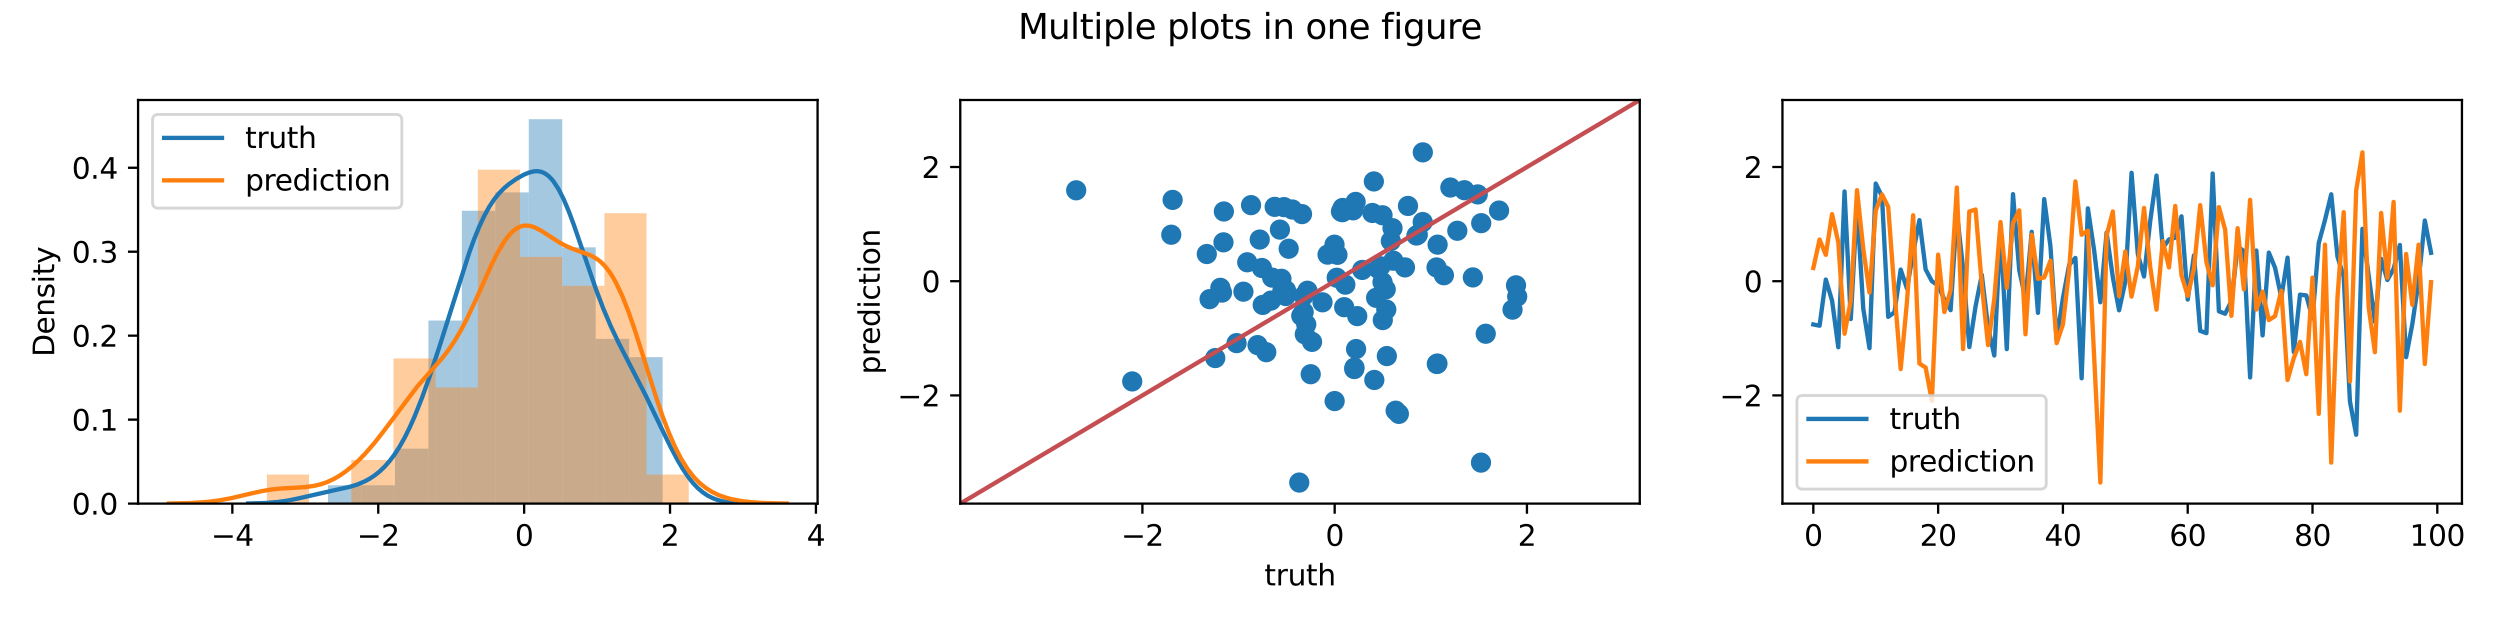 <?xml version="1.0" encoding="utf-8" standalone="no"?>
<!DOCTYPE svg PUBLIC "-//W3C//DTD SVG 1.1//EN"
  "http://www.w3.org/Graphics/SVG/1.1/DTD/svg11.dtd">
<svg height="216pt" version="1.1" viewBox="0 0 864 216" width="864pt" xmlns="http://www.w3.org/2000/svg" xmlns:xlink="http://www.w3.org/1999/xlink">
 <defs>
  <style type="text/css">*{stroke-linecap:butt;stroke-linejoin:round;}</style>
 </defs>
 <g id="figure_1">
  <g id="patch_1">
   <path d="M 0 216 
L 864 216 
L 864 0 
L 0 0 
z
" style="fill:#ffffff;"/>
  </g>
  <g id="axes_1">
   <g id="patch_2">
    <path d="M 47.72 174.04 
L 282.554 174.04 
L 282.554 34.56 
L 47.72 34.56 
z
" style="fill:#ffffff;"/>
   </g>
   <g id="patch_3">
    <path clip-path="url(#p290d92458d)" d="M 113.357 174.04 
L 124.922 174.04 
L 124.922 167.714 
L 113.357 167.714 
z
" style="fill:#1f77b4;opacity:0.4;"/>
   </g>
   <g id="patch_4">
    <path clip-path="url(#p290d92458d)" d="M 124.922 174.04 
L 136.486 174.04 
L 136.486 167.714 
L 124.922 167.714 
z
" style="fill:#1f77b4;opacity:0.4;"/>
   </g>
   <g id="patch_5">
    <path clip-path="url(#p290d92458d)" d="M 136.486 174.04 
L 148.051 174.04 
L 148.051 155.063 
L 136.486 155.063 
z
" style="fill:#1f77b4;opacity:0.4;"/>
   </g>
   <g id="patch_6">
    <path clip-path="url(#p290d92458d)" d="M 148.051 174.04 
L 159.615 174.04 
L 159.615 110.784 
L 148.051 110.784 
z
" style="fill:#1f77b4;opacity:0.4;"/>
   </g>
   <g id="patch_7">
    <path clip-path="url(#p290d92458d)" d="M 159.615 174.04 
L 171.18 174.04 
L 171.18 72.83 
L 159.615 72.83 
z
" style="fill:#1f77b4;opacity:0.4;"/>
   </g>
   <g id="patch_8">
    <path clip-path="url(#p290d92458d)" d="M 171.18 174.04 
L 182.745 174.04 
L 182.745 66.504 
L 171.18 66.504 
z
" style="fill:#1f77b4;opacity:0.4;"/>
   </g>
   <g id="patch_9">
    <path clip-path="url(#p290d92458d)" d="M 182.745 174.04 
L 194.309 174.04 
L 194.309 41.202 
L 182.745 41.202 
z
" style="fill:#1f77b4;opacity:0.4;"/>
   </g>
   <g id="patch_10">
    <path clip-path="url(#p290d92458d)" d="M 194.309 174.04 
L 205.874 174.04 
L 205.874 85.481 
L 194.309 85.481 
z
" style="fill:#1f77b4;opacity:0.4;"/>
   </g>
   <g id="patch_11">
    <path clip-path="url(#p290d92458d)" d="M 205.874 174.04 
L 217.438 174.04 
L 217.438 117.109 
L 205.874 117.109 
z
" style="fill:#1f77b4;opacity:0.4;"/>
   </g>
   <g id="patch_12">
    <path clip-path="url(#p290d92458d)" d="M 217.438 174.04 
L 229.003 174.04 
L 229.003 123.435 
L 217.438 123.435 
z
" style="fill:#1f77b4;opacity:0.4;"/>
   </g>
   <g id="patch_13">
    <path clip-path="url(#p290d92458d)" d="M 92.243 174.04 
L 106.822 174.04 
L 106.822 164.005 
L 92.243 164.005 
z
" style="fill:#ff7f0e;opacity:0.4;"/>
   </g>
   <g id="patch_14">
    <path clip-path="url(#p290d92458d)" d="M 106.822 174.04 
L 121.401 174.04 
L 121.401 174.04 
L 106.822 174.04 
z
" style="fill:#ff7f0e;opacity:0.4;"/>
   </g>
   <g id="patch_15">
    <path clip-path="url(#p290d92458d)" d="M 121.401 174.04 
L 135.979 174.04 
L 135.979 158.987 
L 121.401 158.987 
z
" style="fill:#ff7f0e;opacity:0.4;"/>
   </g>
   <g id="patch_16">
    <path clip-path="url(#p290d92458d)" d="M 135.979 174.04 
L 150.558 174.04 
L 150.558 123.863 
L 135.979 123.863 
z
" style="fill:#ff7f0e;opacity:0.4;"/>
   </g>
   <g id="patch_17">
    <path clip-path="url(#p290d92458d)" d="M 150.558 174.04 
L 165.137 174.04 
L 165.137 133.898 
L 150.558 133.898 
z
" style="fill:#ff7f0e;opacity:0.4;"/>
   </g>
   <g id="patch_18">
    <path clip-path="url(#p290d92458d)" d="M 165.137 174.04 
L 179.716 174.04 
L 179.716 58.632 
L 165.137 58.632 
z
" style="fill:#ff7f0e;opacity:0.4;"/>
   </g>
   <g id="patch_19">
    <path clip-path="url(#p290d92458d)" d="M 179.716 174.04 
L 194.295 174.04 
L 194.295 88.739 
L 179.716 88.739 
z
" style="fill:#ff7f0e;opacity:0.4;"/>
   </g>
   <g id="patch_20">
    <path clip-path="url(#p290d92458d)" d="M 194.295 174.04 
L 208.874 174.04 
L 208.874 98.774 
L 194.295 98.774 
z
" style="fill:#ff7f0e;opacity:0.4;"/>
   </g>
   <g id="patch_21">
    <path clip-path="url(#p290d92458d)" d="M 208.874 174.04 
L 223.453 174.04 
L 223.453 73.686 
L 208.874 73.686 
z
" style="fill:#ff7f0e;opacity:0.4;"/>
   </g>
   <g id="patch_22">
    <path clip-path="url(#p290d92458d)" d="M 223.453 174.04 
L 238.032 174.04 
L 238.032 164.005 
L 223.453 164.005 
z
" style="fill:#ff7f0e;opacity:0.4;"/>
   </g>
   <g id="matplotlib.axis_1">
    <g id="xtick_1">
     <g id="line2d_1">
      <defs>
       <path d="M 0 0 
L 0 3.5 
" id="mec120e5c55" style="stroke:#000000;stroke-width:0.8;"/>
      </defs>
      <g>
       <use style="stroke:#000000;stroke-width:0.8;" x="80.297" xlink:href="#mec120e5c55" y="174.04"/>
      </g>
     </g>
     <g id="text_1">
      <!-- −4 -->
      <g transform="translate(72.926 188.638)scale(0.1 -0.1)">
       <defs>
        <path d="M 678 2272 
L 4684 2272 
L 4684 1741 
L 678 1741 
L 678 2272 
z
" id="DejaVuSans-2212" transform="scale(0.016)"/>
        <path d="M 2419 4116 
L 825 1625 
L 2419 1625 
L 2419 4116 
z
M 2253 4666 
L 3047 4666 
L 3047 1625 
L 3713 1625 
L 3713 1100 
L 3047 1100 
L 3047 0 
L 2419 0 
L 2419 1100 
L 313 1100 
L 313 1709 
L 2253 4666 
z
" id="DejaVuSans-34" transform="scale(0.016)"/>
       </defs>
       <use xlink:href="#DejaVuSans-2212"/>
       <use x="83.789" xlink:href="#DejaVuSans-34"/>
      </g>
     </g>
    </g>
    <g id="xtick_2">
     <g id="line2d_2">
      <g>
       <use style="stroke:#000000;stroke-width:0.8;" x="130.719" xlink:href="#mec120e5c55" y="174.04"/>
      </g>
     </g>
     <g id="text_2">
      <!-- −2 -->
      <g transform="translate(123.348 188.638)scale(0.1 -0.1)">
       <defs>
        <path d="M 1228 531 
L 3431 531 
L 3431 0 
L 469 0 
L 469 531 
Q 828 903 1448 1529 
Q 2069 2156 2228 2338 
Q 2531 2678 2651 2914 
Q 2772 3150 2772 3378 
Q 2772 3750 2511 3984 
Q 2250 4219 1831 4219 
Q 1534 4219 1204 4116 
Q 875 4013 500 3803 
L 500 4441 
Q 881 4594 1212 4672 
Q 1544 4750 1819 4750 
Q 2544 4750 2975 4387 
Q 3406 4025 3406 3419 
Q 3406 3131 3298 2873 
Q 3191 2616 2906 2266 
Q 2828 2175 2409 1742 
Q 1991 1309 1228 531 
z
" id="DejaVuSans-32" transform="scale(0.016)"/>
       </defs>
       <use xlink:href="#DejaVuSans-2212"/>
       <use x="83.789" xlink:href="#DejaVuSans-32"/>
      </g>
     </g>
    </g>
    <g id="xtick_3">
     <g id="line2d_3">
      <g>
       <use style="stroke:#000000;stroke-width:0.8;" x="181.141" xlink:href="#mec120e5c55" y="174.04"/>
      </g>
     </g>
     <g id="text_3">
      <!-- 0 -->
      <g transform="translate(177.96 188.638)scale(0.1 -0.1)">
       <defs>
        <path d="M 2034 4250 
Q 1547 4250 1301 3770 
Q 1056 3291 1056 2328 
Q 1056 1369 1301 889 
Q 1547 409 2034 409 
Q 2525 409 2770 889 
Q 3016 1369 3016 2328 
Q 3016 3291 2770 3770 
Q 2525 4250 2034 4250 
z
M 2034 4750 
Q 2819 4750 3233 4129 
Q 3647 3509 3647 2328 
Q 3647 1150 3233 529 
Q 2819 -91 2034 -91 
Q 1250 -91 836 529 
Q 422 1150 422 2328 
Q 422 3509 836 4129 
Q 1250 4750 2034 4750 
z
" id="DejaVuSans-30" transform="scale(0.016)"/>
       </defs>
       <use xlink:href="#DejaVuSans-30"/>
      </g>
     </g>
    </g>
    <g id="xtick_4">
     <g id="line2d_4">
      <g>
       <use style="stroke:#000000;stroke-width:0.8;" x="231.563" xlink:href="#mec120e5c55" y="174.04"/>
      </g>
     </g>
     <g id="text_4">
      <!-- 2 -->
      <g transform="translate(228.382 188.638)scale(0.1 -0.1)">
       <use xlink:href="#DejaVuSans-32"/>
      </g>
     </g>
    </g>
    <g id="xtick_5">
     <g id="line2d_5">
      <g>
       <use style="stroke:#000000;stroke-width:0.8;" x="281.985" xlink:href="#mec120e5c55" y="174.04"/>
      </g>
     </g>
     <g id="text_5">
      <!-- 4 -->
      <g transform="translate(278.804 188.638)scale(0.1 -0.1)">
       <use xlink:href="#DejaVuSans-34"/>
      </g>
     </g>
    </g>
   </g>
   <g id="matplotlib.axis_2">
    <g id="ytick_1">
     <g id="line2d_6">
      <defs>
       <path d="M 0 0 
L -3.5 0 
" id="mbdded7afaf" style="stroke:#000000;stroke-width:0.8;"/>
      </defs>
      <g>
       <use style="stroke:#000000;stroke-width:0.8;" x="47.72" xlink:href="#mbdded7afaf" y="174.04"/>
      </g>
     </g>
     <g id="text_6">
      <!-- 0.0 -->
      <g transform="translate(24.817 177.839)scale(0.1 -0.1)">
       <defs>
        <path d="M 684 794 
L 1344 794 
L 1344 0 
L 684 0 
L 684 794 
z
" id="DejaVuSans-2e" transform="scale(0.016)"/>
       </defs>
       <use xlink:href="#DejaVuSans-30"/>
       <use x="63.623" xlink:href="#DejaVuSans-2e"/>
       <use x="95.41" xlink:href="#DejaVuSans-30"/>
      </g>
     </g>
    </g>
    <g id="ytick_2">
     <g id="line2d_7">
      <g>
       <use style="stroke:#000000;stroke-width:0.8;" x="47.72" xlink:href="#mbdded7afaf" y="145.024"/>
      </g>
     </g>
     <g id="text_7">
      <!-- 0.1 -->
      <g transform="translate(24.817 148.823)scale(0.1 -0.1)">
       <defs>
        <path d="M 794 531 
L 1825 531 
L 1825 4091 
L 703 3866 
L 703 4441 
L 1819 4666 
L 2450 4666 
L 2450 531 
L 3481 531 
L 3481 0 
L 794 0 
L 794 531 
z
" id="DejaVuSans-31" transform="scale(0.016)"/>
       </defs>
       <use xlink:href="#DejaVuSans-30"/>
       <use x="63.623" xlink:href="#DejaVuSans-2e"/>
       <use x="95.41" xlink:href="#DejaVuSans-31"/>
      </g>
     </g>
    </g>
    <g id="ytick_3">
     <g id="line2d_8">
      <g>
       <use style="stroke:#000000;stroke-width:0.8;" x="47.72" xlink:href="#mbdded7afaf" y="116.007"/>
      </g>
     </g>
     <g id="text_8">
      <!-- 0.2 -->
      <g transform="translate(24.817 119.807)scale(0.1 -0.1)">
       <use xlink:href="#DejaVuSans-30"/>
       <use x="63.623" xlink:href="#DejaVuSans-2e"/>
       <use x="95.41" xlink:href="#DejaVuSans-32"/>
      </g>
     </g>
    </g>
    <g id="ytick_4">
     <g id="line2d_9">
      <g>
       <use style="stroke:#000000;stroke-width:0.8;" x="47.72" xlink:href="#mbdded7afaf" y="86.991"/>
      </g>
     </g>
     <g id="text_9">
      <!-- 0.3 -->
      <g transform="translate(24.817 90.79)scale(0.1 -0.1)">
       <defs>
        <path d="M 2597 2516 
Q 3050 2419 3304 2112 
Q 3559 1806 3559 1356 
Q 3559 666 3084 287 
Q 2609 -91 1734 -91 
Q 1441 -91 1130 -33 
Q 819 25 488 141 
L 488 750 
Q 750 597 1062 519 
Q 1375 441 1716 441 
Q 2309 441 2620 675 
Q 2931 909 2931 1356 
Q 2931 1769 2642 2001 
Q 2353 2234 1838 2234 
L 1294 2234 
L 1294 2753 
L 1863 2753 
Q 2328 2753 2575 2939 
Q 2822 3125 2822 3475 
Q 2822 3834 2567 4026 
Q 2313 4219 1838 4219 
Q 1578 4219 1281 4162 
Q 984 4106 628 3988 
L 628 4550 
Q 988 4650 1302 4700 
Q 1616 4750 1894 4750 
Q 2613 4750 3031 4423 
Q 3450 4097 3450 3541 
Q 3450 3153 3228 2886 
Q 3006 2619 2597 2516 
z
" id="DejaVuSans-33" transform="scale(0.016)"/>
       </defs>
       <use xlink:href="#DejaVuSans-30"/>
       <use x="63.623" xlink:href="#DejaVuSans-2e"/>
       <use x="95.41" xlink:href="#DejaVuSans-33"/>
      </g>
     </g>
    </g>
    <g id="ytick_5">
     <g id="line2d_10">
      <g>
       <use style="stroke:#000000;stroke-width:0.8;" x="47.72" xlink:href="#mbdded7afaf" y="57.975"/>
      </g>
     </g>
     <g id="text_10">
      <!-- 0.4 -->
      <g transform="translate(24.817 61.774)scale(0.1 -0.1)">
       <use xlink:href="#DejaVuSans-30"/>
       <use x="63.623" xlink:href="#DejaVuSans-2e"/>
       <use x="95.41" xlink:href="#DejaVuSans-34"/>
      </g>
     </g>
    </g>
    <g id="text_11">
     <!-- Density -->
     <g transform="translate(18.737 123.309)rotate(-90)scale(0.1 -0.1)">
      <defs>
       <path d="M 1259 4147 
L 1259 519 
L 2022 519 
Q 2988 519 3436 956 
Q 3884 1394 3884 2338 
Q 3884 3275 3436 3711 
Q 2988 4147 2022 4147 
L 1259 4147 
z
M 628 4666 
L 1925 4666 
Q 3281 4666 3915 4102 
Q 4550 3538 4550 2338 
Q 4550 1131 3912 565 
Q 3275 0 1925 0 
L 628 0 
L 628 4666 
z
" id="DejaVuSans-44" transform="scale(0.016)"/>
       <path d="M 3597 1894 
L 3597 1613 
L 953 1613 
Q 991 1019 1311 708 
Q 1631 397 2203 397 
Q 2534 397 2845 478 
Q 3156 559 3463 722 
L 3463 178 
Q 3153 47 2828 -22 
Q 2503 -91 2169 -91 
Q 1331 -91 842 396 
Q 353 884 353 1716 
Q 353 2575 817 3079 
Q 1281 3584 2069 3584 
Q 2775 3584 3186 3129 
Q 3597 2675 3597 1894 
z
M 3022 2063 
Q 3016 2534 2758 2815 
Q 2500 3097 2075 3097 
Q 1594 3097 1305 2825 
Q 1016 2553 972 2059 
L 3022 2063 
z
" id="DejaVuSans-65" transform="scale(0.016)"/>
       <path d="M 3513 2113 
L 3513 0 
L 2938 0 
L 2938 2094 
Q 2938 2591 2744 2837 
Q 2550 3084 2163 3084 
Q 1697 3084 1428 2787 
Q 1159 2491 1159 1978 
L 1159 0 
L 581 0 
L 581 3500 
L 1159 3500 
L 1159 2956 
Q 1366 3272 1645 3428 
Q 1925 3584 2291 3584 
Q 2894 3584 3203 3211 
Q 3513 2838 3513 2113 
z
" id="DejaVuSans-6e" transform="scale(0.016)"/>
       <path d="M 2834 3397 
L 2834 2853 
Q 2591 2978 2328 3040 
Q 2066 3103 1784 3103 
Q 1356 3103 1142 2972 
Q 928 2841 928 2578 
Q 928 2378 1081 2264 
Q 1234 2150 1697 2047 
L 1894 2003 
Q 2506 1872 2764 1633 
Q 3022 1394 3022 966 
Q 3022 478 2636 193 
Q 2250 -91 1575 -91 
Q 1294 -91 989 -36 
Q 684 19 347 128 
L 347 722 
Q 666 556 975 473 
Q 1284 391 1588 391 
Q 1994 391 2212 530 
Q 2431 669 2431 922 
Q 2431 1156 2273 1281 
Q 2116 1406 1581 1522 
L 1381 1569 
Q 847 1681 609 1914 
Q 372 2147 372 2553 
Q 372 3047 722 3315 
Q 1072 3584 1716 3584 
Q 2034 3584 2315 3537 
Q 2597 3491 2834 3397 
z
" id="DejaVuSans-73" transform="scale(0.016)"/>
       <path d="M 603 3500 
L 1178 3500 
L 1178 0 
L 603 0 
L 603 3500 
z
M 603 4863 
L 1178 4863 
L 1178 4134 
L 603 4134 
L 603 4863 
z
" id="DejaVuSans-69" transform="scale(0.016)"/>
       <path d="M 1172 4494 
L 1172 3500 
L 2356 3500 
L 2356 3053 
L 1172 3053 
L 1172 1153 
Q 1172 725 1289 603 
Q 1406 481 1766 481 
L 2356 481 
L 2356 0 
L 1766 0 
Q 1100 0 847 248 
Q 594 497 594 1153 
L 594 3053 
L 172 3053 
L 172 3500 
L 594 3500 
L 594 4494 
L 1172 4494 
z
" id="DejaVuSans-74" transform="scale(0.016)"/>
       <path d="M 2059 -325 
Q 1816 -950 1584 -1140 
Q 1353 -1331 966 -1331 
L 506 -1331 
L 506 -850 
L 844 -850 
Q 1081 -850 1212 -737 
Q 1344 -625 1503 -206 
L 1606 56 
L 191 3500 
L 800 3500 
L 1894 763 
L 2988 3500 
L 3597 3500 
L 2059 -325 
z
" id="DejaVuSans-79" transform="scale(0.016)"/>
      </defs>
      <use xlink:href="#DejaVuSans-44"/>
      <use x="77.002" xlink:href="#DejaVuSans-65"/>
      <use x="138.525" xlink:href="#DejaVuSans-6e"/>
      <use x="201.904" xlink:href="#DejaVuSans-73"/>
      <use x="254.004" xlink:href="#DejaVuSans-69"/>
      <use x="281.787" xlink:href="#DejaVuSans-74"/>
      <use x="320.996" xlink:href="#DejaVuSans-79"/>
     </g>
    </g>
   </g>
   <g id="line2d_11">
    <path clip-path="url(#p290d92458d)" d="M 85.759 174.005 
L 91.769 173.837 
L 96.061 173.491 
L 99.495 172.994 
L 102.929 172.292 
L 116.665 169.174 
L 120.958 168.228 
L 123.533 167.431 
L 126.109 166.339 
L 127.826 165.399 
L 129.543 164.256 
L 131.26 162.878 
L 132.977 161.232 
L 134.694 159.279 
L 136.411 156.985 
L 138.128 154.318 
L 139.845 151.257 
L 141.562 147.792 
L 143.279 143.93 
L 145.854 137.446 
L 148.43 130.248 
L 151.864 119.812 
L 162.166 87.317 
L 163.883 82.62 
L 165.6 78.392 
L 167.317 74.696 
L 169.034 71.555 
L 170.751 68.948 
L 172.468 66.814 
L 174.185 65.068 
L 175.902 63.613 
L 178.477 61.811 
L 181.053 60.37 
L 182.77 59.654 
L 184.487 59.23 
L 185.345 59.162 
L 186.204 59.213 
L 187.062 59.397 
L 187.921 59.73 
L 188.779 60.226 
L 189.638 60.895 
L 190.496 61.747 
L 191.355 62.787 
L 193.072 65.44 
L 194.789 68.829 
L 196.506 72.871 
L 198.223 77.435 
L 201.657 87.457 
L 205.949 99.945 
L 208.525 106.713 
L 211.1 112.779 
L 213.676 118.237 
L 217.11 124.946 
L 223.119 136.622 
L 228.27 147.317 
L 231.704 154.36 
L 234.28 159.202 
L 235.997 162.09 
L 237.714 164.645 
L 239.431 166.84 
L 241.148 168.666 
L 242.865 170.139 
L 244.582 171.287 
L 246.299 172.154 
L 248.016 172.786 
L 249.733 173.231 
L 252.308 173.645 
L 255.742 173.904 
L 256.601 173.938 
L 256.601 173.938 
" style="fill:none;stroke:#1f77b4;stroke-linecap:square;stroke-width:1.5;"/>
   </g>
   <g id="line2d_12">
    <path clip-path="url(#p290d92458d)" d="M 58.394 174.009 
L 65.904 173.85 
L 71.268 173.501 
L 75.559 172.971 
L 79.85 172.178 
L 86.287 170.663 
L 90.578 169.709 
L 93.796 169.172 
L 97.015 168.83 
L 102.379 168.549 
L 105.597 168.333 
L 108.816 167.862 
L 110.961 167.329 
L 113.107 166.578 
L 115.252 165.59 
L 117.398 164.357 
L 119.543 162.878 
L 121.689 161.159 
L 123.835 159.204 
L 125.98 157.02 
L 129.199 153.338 
L 132.417 149.239 
L 144.218 133.573 
L 148.509 128.677 
L 152.8 123.775 
L 154.946 121.008 
L 157.091 117.861 
L 159.237 114.249 
L 161.382 110.156 
L 164.601 103.27 
L 169.965 91.304 
L 172.11 87.06 
L 174.256 83.484 
L 175.329 82.004 
L 176.402 80.749 
L 177.474 79.728 
L 178.547 78.943 
L 179.62 78.392 
L 180.693 78.065 
L 181.765 77.949 
L 182.838 78.025 
L 183.911 78.272 
L 184.984 78.666 
L 187.129 79.783 
L 190.348 81.882 
L 193.566 83.929 
L 195.712 85.064 
L 197.857 85.979 
L 204.294 88.329 
L 206.44 89.586 
L 207.513 90.427 
L 208.585 91.445 
L 209.658 92.663 
L 210.731 94.1 
L 211.804 95.768 
L 212.876 97.675 
L 215.022 102.21 
L 217.168 107.641 
L 219.313 113.811 
L 222.532 123.927 
L 226.823 137.538 
L 228.968 143.804 
L 231.114 149.454 
L 233.26 154.382 
L 235.405 158.555 
L 237.551 161.996 
L 239.696 164.771 
L 241.842 166.97 
L 243.987 168.69 
L 246.133 170.025 
L 248.279 171.054 
L 250.424 171.845 
L 252.57 172.449 
L 255.788 173.09 
L 259.007 173.5 
L 263.298 173.808 
L 269.734 173.988 
L 271.88 174.01 
L 271.88 174.01 
" style="fill:none;stroke:#ff7f0e;stroke-linecap:square;stroke-width:1.5;"/>
   </g>
   <g id="patch_23">
    <path d="M 47.72 174.04 
L 47.72 34.56 
" style="fill:none;stroke:#000000;stroke-linecap:square;stroke-linejoin:miter;stroke-width:0.8;"/>
   </g>
   <g id="patch_24">
    <path d="M 282.554 174.04 
L 282.554 34.56 
" style="fill:none;stroke:#000000;stroke-linecap:square;stroke-linejoin:miter;stroke-width:0.8;"/>
   </g>
   <g id="patch_25">
    <path d="M 47.72 174.04 
L 282.554 174.04 
" style="fill:none;stroke:#000000;stroke-linecap:square;stroke-linejoin:miter;stroke-width:0.8;"/>
   </g>
   <g id="patch_26">
    <path d="M 47.72 34.56 
L 282.554 34.56 
" style="fill:none;stroke:#000000;stroke-linecap:square;stroke-linejoin:miter;stroke-width:0.8;"/>
   </g>
   <g id="legend_1">
    <g id="patch_27">
     <path d="M 54.72 71.916 
L 136.887 71.916 
Q 138.887 71.916 138.887 69.916 
L 138.887 41.56 
Q 138.887 39.56 136.887 39.56 
L 54.72 39.56 
Q 52.72 39.56 52.72 41.56 
L 52.72 69.916 
Q 52.72 71.916 54.72 71.916 
z
" style="fill:#ffffff;opacity:0.8;stroke:#cccccc;stroke-linejoin:miter;"/>
    </g>
    <g id="line2d_13">
     <path d="M 56.72 47.658 
L 76.72 47.658 
" style="fill:none;stroke:#1f77b4;stroke-linecap:square;stroke-width:1.5;"/>
    </g>
    <g id="line2d_14"/>
    <g id="text_12">
     <!-- truth -->
     <g transform="translate(84.72 51.158)scale(0.1 -0.1)">
      <defs>
       <path d="M 2631 2963 
Q 2534 3019 2420 3045 
Q 2306 3072 2169 3072 
Q 1681 3072 1420 2755 
Q 1159 2438 1159 1844 
L 1159 0 
L 581 0 
L 581 3500 
L 1159 3500 
L 1159 2956 
Q 1341 3275 1631 3429 
Q 1922 3584 2338 3584 
Q 2397 3584 2469 3576 
Q 2541 3569 2628 3553 
L 2631 2963 
z
" id="DejaVuSans-72" transform="scale(0.016)"/>
       <path d="M 544 1381 
L 544 3500 
L 1119 3500 
L 1119 1403 
Q 1119 906 1312 657 
Q 1506 409 1894 409 
Q 2359 409 2629 706 
Q 2900 1003 2900 1516 
L 2900 3500 
L 3475 3500 
L 3475 0 
L 2900 0 
L 2900 538 
Q 2691 219 2414 64 
Q 2138 -91 1772 -91 
Q 1169 -91 856 284 
Q 544 659 544 1381 
z
M 1991 3584 
L 1991 3584 
z
" id="DejaVuSans-75" transform="scale(0.016)"/>
       <path d="M 3513 2113 
L 3513 0 
L 2938 0 
L 2938 2094 
Q 2938 2591 2744 2837 
Q 2550 3084 2163 3084 
Q 1697 3084 1428 2787 
Q 1159 2491 1159 1978 
L 1159 0 
L 581 0 
L 581 4863 
L 1159 4863 
L 1159 2956 
Q 1366 3272 1645 3428 
Q 1925 3584 2291 3584 
Q 2894 3584 3203 3211 
Q 3513 2838 3513 2113 
z
" id="DejaVuSans-68" transform="scale(0.016)"/>
      </defs>
      <use xlink:href="#DejaVuSans-74"/>
      <use x="39.209" xlink:href="#DejaVuSans-72"/>
      <use x="80.322" xlink:href="#DejaVuSans-75"/>
      <use x="143.701" xlink:href="#DejaVuSans-74"/>
      <use x="182.91" xlink:href="#DejaVuSans-68"/>
     </g>
    </g>
    <g id="line2d_15">
     <path d="M 56.72 62.337 
L 76.72 62.337 
" style="fill:none;stroke:#ff7f0e;stroke-linecap:square;stroke-width:1.5;"/>
    </g>
    <g id="line2d_16"/>
    <g id="text_13">
     <!-- prediction -->
     <g transform="translate(84.72 65.837)scale(0.1 -0.1)">
      <defs>
       <path d="M 1159 525 
L 1159 -1331 
L 581 -1331 
L 581 3500 
L 1159 3500 
L 1159 2969 
Q 1341 3281 1617 3432 
Q 1894 3584 2278 3584 
Q 2916 3584 3314 3078 
Q 3713 2572 3713 1747 
Q 3713 922 3314 415 
Q 2916 -91 2278 -91 
Q 1894 -91 1617 61 
Q 1341 213 1159 525 
z
M 3116 1747 
Q 3116 2381 2855 2742 
Q 2594 3103 2138 3103 
Q 1681 3103 1420 2742 
Q 1159 2381 1159 1747 
Q 1159 1113 1420 752 
Q 1681 391 2138 391 
Q 2594 391 2855 752 
Q 3116 1113 3116 1747 
z
" id="DejaVuSans-70" transform="scale(0.016)"/>
       <path d="M 2906 2969 
L 2906 4863 
L 3481 4863 
L 3481 0 
L 2906 0 
L 2906 525 
Q 2725 213 2448 61 
Q 2172 -91 1784 -91 
Q 1150 -91 751 415 
Q 353 922 353 1747 
Q 353 2572 751 3078 
Q 1150 3584 1784 3584 
Q 2172 3584 2448 3432 
Q 2725 3281 2906 2969 
z
M 947 1747 
Q 947 1113 1208 752 
Q 1469 391 1925 391 
Q 2381 391 2643 752 
Q 2906 1113 2906 1747 
Q 2906 2381 2643 2742 
Q 2381 3103 1925 3103 
Q 1469 3103 1208 2742 
Q 947 2381 947 1747 
z
" id="DejaVuSans-64" transform="scale(0.016)"/>
       <path d="M 3122 3366 
L 3122 2828 
Q 2878 2963 2633 3030 
Q 2388 3097 2138 3097 
Q 1578 3097 1268 2742 
Q 959 2388 959 1747 
Q 959 1106 1268 751 
Q 1578 397 2138 397 
Q 2388 397 2633 464 
Q 2878 531 3122 666 
L 3122 134 
Q 2881 22 2623 -34 
Q 2366 -91 2075 -91 
Q 1284 -91 818 406 
Q 353 903 353 1747 
Q 353 2603 823 3093 
Q 1294 3584 2113 3584 
Q 2378 3584 2631 3529 
Q 2884 3475 3122 3366 
z
" id="DejaVuSans-63" transform="scale(0.016)"/>
       <path d="M 1959 3097 
Q 1497 3097 1228 2736 
Q 959 2375 959 1747 
Q 959 1119 1226 758 
Q 1494 397 1959 397 
Q 2419 397 2687 759 
Q 2956 1122 2956 1747 
Q 2956 2369 2687 2733 
Q 2419 3097 1959 3097 
z
M 1959 3584 
Q 2709 3584 3137 3096 
Q 3566 2609 3566 1747 
Q 3566 888 3137 398 
Q 2709 -91 1959 -91 
Q 1206 -91 779 398 
Q 353 888 353 1747 
Q 353 2609 779 3096 
Q 1206 3584 1959 3584 
z
" id="DejaVuSans-6f" transform="scale(0.016)"/>
      </defs>
      <use xlink:href="#DejaVuSans-70"/>
      <use x="63.477" xlink:href="#DejaVuSans-72"/>
      <use x="102.34" xlink:href="#DejaVuSans-65"/>
      <use x="163.863" xlink:href="#DejaVuSans-64"/>
      <use x="227.34" xlink:href="#DejaVuSans-69"/>
      <use x="255.123" xlink:href="#DejaVuSans-63"/>
      <use x="310.104" xlink:href="#DejaVuSans-74"/>
      <use x="349.312" xlink:href="#DejaVuSans-69"/>
      <use x="377.096" xlink:href="#DejaVuSans-6f"/>
      <use x="438.277" xlink:href="#DejaVuSans-6e"/>
     </g>
    </g>
   </g>
  </g>
  <g id="axes_2">
   <g id="patch_28">
    <path d="M 331.867 174.04 
L 566.701 174.04 
L 566.701 34.56 
L 331.867 34.56 
z
" style="fill:#ffffff;"/>
   </g>
   <g id="PathCollection_1">
    <defs>
     <path d="M 0 3 
C 0.796 3 1.559 2.684 2.121 2.121 
C 2.684 1.559 3 0.796 3 0 
C 3 -0.796 2.684 -1.559 2.121 -2.121 
C 1.559 -2.684 0.796 -3 0 -3 
C -0.796 -3 -1.559 -2.684 -2.121 -2.121 
C -2.684 -1.559 -3 -0.796 -3 0 
C -3 0.796 -2.684 1.559 -2.121 2.121 
C -1.559 2.684 -0.796 3 0 3 
z
" id="md6ef8a8a0d" style="stroke:#1f77b4;"/>
    </defs>
    <g clip-path="url(#p98a755c2fa)">
     <use style="fill:#1f77b4;stroke:#1f77b4;" x="436.101" xlink:href="#md6ef8a8a0d" y="92.62"/>
     <use style="fill:#1f77b4;stroke:#1f77b4;" x="435.364" xlink:href="#md6ef8a8a0d" y="82.788"/>
     <use style="fill:#1f77b4;stroke:#1f77b4;" x="462.221" xlink:href="#md6ef8a8a0d" y="88.065"/>
     <use style="fill:#1f77b4;stroke:#1f77b4;" x="449.981" xlink:href="#md6ef8a8a0d" y="73.994"/>
     <use style="fill:#1f77b4;stroke:#1f77b4;" x="422.834" xlink:href="#md6ef8a8a0d" y="83.754"/>
     <use style="fill:#1f77b4;stroke:#1f77b4;" x="513.47" xlink:href="#md6ef8a8a0d" y="115.34"/>
     <use style="fill:#1f77b4;stroke:#1f77b4;" x="439.259" xlink:href="#md6ef8a8a0d" y="103.887"/>
     <use style="fill:#1f77b4;stroke:#1f77b4;" x="506.099" xlink:href="#md6ef8a8a0d" y="65.734"/>
     <use style="fill:#1f77b4;stroke:#1f77b4;" x="445.373" xlink:href="#md6ef8a8a0d" y="85.968"/>
     <use style="fill:#1f77b4;stroke:#1f77b4;" x="422.318" xlink:href="#md6ef8a8a0d" y="101.125"/>
     <use style="fill:#1f77b4;stroke:#1f77b4;" x="518.077" xlink:href="#md6ef8a8a0d" y="72.771"/>
     <use style="fill:#1f77b4;stroke:#1f77b4;" x="510.7" xlink:href="#md6ef8a8a0d" y="67.19"/>
     <use style="fill:#1f77b4;stroke:#1f77b4;" x="440.532" xlink:href="#md6ef8a8a0d" y="71.496"/>
     <use style="fill:#1f77b4;stroke:#1f77b4;" x="443.175" xlink:href="#md6ef8a8a0d" y="100.627"/>
     <use style="fill:#1f77b4;stroke:#1f77b4;" x="468.027" xlink:href="#md6ef8a8a0d" y="127.546"/>
     <use style="fill:#1f77b4;stroke:#1f77b4;" x="457.056" xlink:href="#md6ef8a8a0d" y="104.476"/>
     <use style="fill:#1f77b4;stroke:#1f77b4;" x="477.807" xlink:href="#md6ef8a8a0d" y="74.396"/>
     <use style="fill:#1f77b4;stroke:#1f77b4;" x="496.784" xlink:href="#md6ef8a8a0d" y="125.638"/>
     <use style="fill:#1f77b4;stroke:#1f77b4;" x="468.102" xlink:href="#md6ef8a8a0d" y="127.028"/>
     <use style="fill:#1f77b4;stroke:#1f77b4;" x="461.253" xlink:href="#md6ef8a8a0d" y="138.61"/>
     <use style="fill:#1f77b4;stroke:#1f77b4;" x="458.801" xlink:href="#md6ef8a8a0d" y="88.004"/>
     <use style="fill:#1f77b4;stroke:#1f77b4;" x="450.544" xlink:href="#md6ef8a8a0d" y="107.849"/>
     <use style="fill:#1f77b4;stroke:#1f77b4;" x="444.432" xlink:href="#md6ef8a8a0d" y="100.306"/>
     <use style="fill:#1f77b4;stroke:#1f77b4;" x="501.244" xlink:href="#md6ef8a8a0d" y="64.812"/>
     <use style="fill:#1f77b4;stroke:#1f77b4;" x="468.664" xlink:href="#md6ef8a8a0d" y="120.635"/>
     <use style="fill:#1f77b4;stroke:#1f77b4;" x="422.968" xlink:href="#md6ef8a8a0d" y="73.089"/>
     <use style="fill:#1f77b4;stroke:#1f77b4;" x="446.637" xlink:href="#md6ef8a8a0d" y="72.401"/>
     <use style="fill:#1f77b4;stroke:#1f77b4;" x="464.95" xlink:href="#md6ef8a8a0d" y="98.375"/>
     <use style="fill:#1f77b4;stroke:#1f77b4;" x="434.608" xlink:href="#md6ef8a8a0d" y="119.267"/>
     <use style="fill:#1f77b4;stroke:#1f77b4;" x="418.028" xlink:href="#md6ef8a8a0d" y="103.389"/>
     <use style="fill:#1f77b4;stroke:#1f77b4;" x="491.684" xlink:href="#md6ef8a8a0d" y="76.743"/>
     <use style="fill:#1f77b4;stroke:#1f77b4;" x="421.751" xlink:href="#md6ef8a8a0d" y="99.472"/>
     <use style="fill:#1f77b4;stroke:#1f77b4;" x="511.906" xlink:href="#md6ef8a8a0d" y="77.123"/>
     <use style="fill:#1f77b4;stroke:#1f77b4;" x="467.656" xlink:href="#md6ef8a8a0d" y="72.688"/>
     <use style="fill:#1f77b4;stroke:#1f77b4;" x="450.935" xlink:href="#md6ef8a8a0d" y="115.525"/>
     <use style="fill:#1f77b4;stroke:#1f77b4;" x="489.99" xlink:href="#md6ef8a8a0d" y="81.103"/>
     <use style="fill:#1f77b4;stroke:#1f77b4;" x="442.867" xlink:href="#md6ef8a8a0d" y="96.351"/>
     <use style="fill:#1f77b4;stroke:#1f77b4;" x="509.022" xlink:href="#md6ef8a8a0d" y="95.877"/>
     <use style="fill:#1f77b4;stroke:#1f77b4;" x="481.535" xlink:href="#md6ef8a8a0d" y="90.095"/>
     <use style="fill:#1f77b4;stroke:#1f77b4;" x="427.361" xlink:href="#md6ef8a8a0d" y="118.584"/>
     <use style="fill:#1f77b4;stroke:#1f77b4;" x="451.438" xlink:href="#md6ef8a8a0d" y="112.127"/>
     <use style="fill:#1f77b4;stroke:#1f77b4;" x="470.78" xlink:href="#md6ef8a8a0d" y="93.293"/>
     <use style="fill:#1f77b4;stroke:#1f77b4;" x="474.806" xlink:href="#md6ef8a8a0d" y="62.706"/>
     <use style="fill:#1f77b4;stroke:#1f77b4;" x="404.788" xlink:href="#md6ef8a8a0d" y="81.122"/>
     <use style="fill:#1f77b4;stroke:#1f77b4;" x="503.652" xlink:href="#md6ef8a8a0d" y="79.752"/>
     <use style="fill:#1f77b4;stroke:#1f77b4;" x="479.295" xlink:href="#md6ef8a8a0d" y="123.058"/>
     <use style="fill:#1f77b4;stroke:#1f77b4;" x="449.025" xlink:href="#md6ef8a8a0d" y="166.771"/>
     <use style="fill:#1f77b4;stroke:#1f77b4;" x="489.524" xlink:href="#md6ef8a8a0d" y="81.398"/>
     <use style="fill:#1f77b4;stroke:#1f77b4;" x="463.439" xlink:href="#md6ef8a8a0d" y="73.092"/>
     <use style="fill:#1f77b4;stroke:#1f77b4;" x="444.341" xlink:href="#md6ef8a8a0d" y="102.309"/>
     <use style="fill:#1f77b4;stroke:#1f77b4;" x="461.035" xlink:href="#md6ef8a8a0d" y="86.878"/>
     <use style="fill:#1f77b4;stroke:#1f77b4;" x="524.34" xlink:href="#md6ef8a8a0d" y="102.492"/>
     <use style="fill:#1f77b4;stroke:#1f77b4;" x="477.136" xlink:href="#md6ef8a8a0d" y="92.034"/>
     <use style="fill:#1f77b4;stroke:#1f77b4;" x="464.009" xlink:href="#md6ef8a8a0d" y="71.873"/>
     <use style="fill:#1f77b4;stroke:#1f77b4;" x="496.465" xlink:href="#md6ef8a8a0d" y="92.425"/>
     <use style="fill:#1f77b4;stroke:#1f77b4;" x="522.728" xlink:href="#md6ef8a8a0d" y="107.011"/>
     <use style="fill:#1f77b4;stroke:#1f77b4;" x="480.68" xlink:href="#md6ef8a8a0d" y="83.307"/>
     <use style="fill:#1f77b4;stroke:#1f77b4;" x="485.559" xlink:href="#md6ef8a8a0d" y="92.415"/>
     <use style="fill:#1f77b4;stroke:#1f77b4;" x="486.597" xlink:href="#md6ef8a8a0d" y="71.174"/>
     <use style="fill:#1f77b4;stroke:#1f77b4;" x="499.014" xlink:href="#md6ef8a8a0d" y="95.122"/>
     <use style="fill:#1f77b4;stroke:#1f77b4;" x="450.591" xlink:href="#md6ef8a8a0d" y="102.241"/>
     <use style="fill:#1f77b4;stroke:#1f77b4;" x="476.277" xlink:href="#md6ef8a8a0d" y="92.882"/>
     <use style="fill:#1f77b4;stroke:#1f77b4;" x="432.362" xlink:href="#md6ef8a8a0d" y="70.897"/>
     <use style="fill:#1f77b4;stroke:#1f77b4;" x="431.045" xlink:href="#md6ef8a8a0d" y="90.646"/>
     <use style="fill:#1f77b4;stroke:#1f77b4;" x="523.932" xlink:href="#md6ef8a8a0d" y="98.604"/>
     <use style="fill:#1f77b4;stroke:#1f77b4;" x="443.743" xlink:href="#md6ef8a8a0d" y="71.577"/>
     <use style="fill:#1f77b4;stroke:#1f77b4;" x="442.344" xlink:href="#md6ef8a8a0d" y="79.353"/>
     <use style="fill:#1f77b4;stroke:#1f77b4;" x="449.721" xlink:href="#md6ef8a8a0d" y="109.14"/>
     <use style="fill:#1f77b4;stroke:#1f77b4;" x="481.251" xlink:href="#md6ef8a8a0d" y="78.86"/>
     <use style="fill:#1f77b4;stroke:#1f77b4;" x="478.9" xlink:href="#md6ef8a8a0d" y="100.011"/>
     <use style="fill:#1f77b4;stroke:#1f77b4;" x="405.262" xlink:href="#md6ef8a8a0d" y="69.087"/>
     <use style="fill:#1f77b4;stroke:#1f77b4;" x="479.103" xlink:href="#md6ef8a8a0d" y="106.964"/>
     <use style="fill:#1f77b4;stroke:#1f77b4;" x="429.73" xlink:href="#md6ef8a8a0d" y="100.807"/>
     <use style="fill:#1f77b4;stroke:#1f77b4;" x="477.889" xlink:href="#md6ef8a8a0d" y="110.626"/>
     <use style="fill:#1f77b4;stroke:#1f77b4;" x="469.062" xlink:href="#md6ef8a8a0d" y="109.25"/>
     <use style="fill:#1f77b4;stroke:#1f77b4;" x="451.847" xlink:href="#md6ef8a8a0d" y="100.478"/>
     <use style="fill:#1f77b4;stroke:#1f77b4;" x="474.967" xlink:href="#md6ef8a8a0d" y="131.319"/>
     <use style="fill:#1f77b4;stroke:#1f77b4;" x="419.992" xlink:href="#md6ef8a8a0d" y="123.745"/>
     <use style="fill:#1f77b4;stroke:#1f77b4;" x="453.441" xlink:href="#md6ef8a8a0d" y="118.153"/>
     <use style="fill:#1f77b4;stroke:#1f77b4;" x="452.98" xlink:href="#md6ef8a8a0d" y="129.327"/>
     <use style="fill:#1f77b4;stroke:#1f77b4;" x="439.663" xlink:href="#md6ef8a8a0d" y="95.948"/>
     <use style="fill:#1f77b4;stroke:#1f77b4;" x="483.446" xlink:href="#md6ef8a8a0d" y="143.037"/>
     <use style="fill:#1f77b4;stroke:#1f77b4;" x="496.838" xlink:href="#md6ef8a8a0d" y="84.553"/>
     <use style="fill:#1f77b4;stroke:#1f77b4;" x="511.83" xlink:href="#md6ef8a8a0d" y="159.881"/>
     <use style="fill:#1f77b4;stroke:#1f77b4;" x="475.586" xlink:href="#md6ef8a8a0d" y="102.929"/>
     <use style="fill:#1f77b4;stroke:#1f77b4;" x="463.962" xlink:href="#md6ef8a8a0d" y="73.334"/>
     <use style="fill:#1f77b4;stroke:#1f77b4;" x="391.298" xlink:href="#md6ef8a8a0d" y="131.822"/>
     <use style="fill:#1f77b4;stroke:#1f77b4;" x="371.932" xlink:href="#md6ef8a8a0d" y="65.769"/>
     <use style="fill:#1f77b4;stroke:#1f77b4;" x="491.726" xlink:href="#md6ef8a8a0d" y="52.653"/>
     <use style="fill:#1f77b4;stroke:#1f77b4;" x="464.554" xlink:href="#md6ef8a8a0d" y="106.162"/>
     <use style="fill:#1f77b4;stroke:#1f77b4;" x="437.627" xlink:href="#md6ef8a8a0d" y="121.718"/>
     <use style="fill:#1f77b4;stroke:#1f77b4;" x="474.293" xlink:href="#md6ef8a8a0d" y="73.606"/>
     <use style="fill:#1f77b4;stroke:#1f77b4;" x="461.97" xlink:href="#md6ef8a8a0d" y="95.986"/>
     <use style="fill:#1f77b4;stroke:#1f77b4;" x="468.506" xlink:href="#md6ef8a8a0d" y="69.781"/>
     <use style="fill:#1f77b4;stroke:#1f77b4;" x="482.334" xlink:href="#md6ef8a8a0d" y="141.934"/>
     <use style="fill:#1f77b4;stroke:#1f77b4;" x="417.072" xlink:href="#md6ef8a8a0d" y="87.79"/>
     <use style="fill:#1f77b4;stroke:#1f77b4;" x="436.389" xlink:href="#md6ef8a8a0d" y="105.384"/>
     <use style="fill:#1f77b4;stroke:#1f77b4;" x="461.205" xlink:href="#md6ef8a8a0d" y="84.562"/>
     <use style="fill:#1f77b4;stroke:#1f77b4;" x="496.568" xlink:href="#md6ef8a8a0d" y="125.796"/>
     <use style="fill:#1f77b4;stroke:#1f77b4;" x="477.794" xlink:href="#md6ef8a8a0d" y="97.516"/>
    </g>
   </g>
   <g id="matplotlib.axis_3">
    <g id="xtick_6">
     <g id="line2d_17">
      <g>
       <use style="stroke:#000000;stroke-width:0.8;" x="394.813" xlink:href="#mec120e5c55" y="174.04"/>
      </g>
     </g>
     <g id="text_14">
      <!-- −2 -->
      <g transform="translate(387.442 188.638)scale(0.1 -0.1)">
       <use xlink:href="#DejaVuSans-2212"/>
       <use x="83.789" xlink:href="#DejaVuSans-32"/>
      </g>
     </g>
    </g>
    <g id="xtick_7">
     <g id="line2d_18">
      <g>
       <use style="stroke:#000000;stroke-width:0.8;" x="461.264" xlink:href="#mec120e5c55" y="174.04"/>
      </g>
     </g>
     <g id="text_15">
      <!-- 0 -->
      <g transform="translate(458.083 188.638)scale(0.1 -0.1)">
       <use xlink:href="#DejaVuSans-30"/>
      </g>
     </g>
    </g>
    <g id="xtick_8">
     <g id="line2d_19">
      <g>
       <use style="stroke:#000000;stroke-width:0.8;" x="527.714" xlink:href="#mec120e5c55" y="174.04"/>
      </g>
     </g>
     <g id="text_16">
      <!-- 2 -->
      <g transform="translate(524.533 188.638)scale(0.1 -0.1)">
       <use xlink:href="#DejaVuSans-32"/>
      </g>
     </g>
    </g>
    <g id="text_17">
     <!-- truth -->
     <g transform="translate(436.971 202.317)scale(0.1 -0.1)">
      <use xlink:href="#DejaVuSans-74"/>
      <use x="39.209" xlink:href="#DejaVuSans-72"/>
      <use x="80.322" xlink:href="#DejaVuSans-75"/>
      <use x="143.701" xlink:href="#DejaVuSans-74"/>
      <use x="182.91" xlink:href="#DejaVuSans-68"/>
     </g>
    </g>
   </g>
   <g id="matplotlib.axis_4">
    <g id="ytick_6">
     <g id="line2d_20">
      <g>
       <use style="stroke:#000000;stroke-width:0.8;" x="331.867" xlink:href="#mbdded7afaf" y="136.653"/>
      </g>
     </g>
     <g id="text_18">
      <!-- −2 -->
      <g transform="translate(310.125 140.452)scale(0.1 -0.1)">
       <use xlink:href="#DejaVuSans-2212"/>
       <use x="83.789" xlink:href="#DejaVuSans-32"/>
      </g>
     </g>
    </g>
    <g id="ytick_7">
     <g id="line2d_21">
      <g>
       <use style="stroke:#000000;stroke-width:0.8;" x="331.867" xlink:href="#mbdded7afaf" y="97.185"/>
      </g>
     </g>
     <g id="text_19">
      <!-- 0 -->
      <g transform="translate(318.505 100.984)scale(0.1 -0.1)">
       <use xlink:href="#DejaVuSans-30"/>
      </g>
     </g>
    </g>
    <g id="ytick_8">
     <g id="line2d_22">
      <g>
       <use style="stroke:#000000;stroke-width:0.8;" x="331.867" xlink:href="#mbdded7afaf" y="57.716"/>
      </g>
     </g>
     <g id="text_20">
      <!-- 2 -->
      <g transform="translate(318.505 61.516)scale(0.1 -0.1)">
       <use xlink:href="#DejaVuSans-32"/>
      </g>
     </g>
    </g>
    <g id="text_21">
     <!-- prediction -->
     <g transform="translate(304.045 129.384)rotate(-90)scale(0.1 -0.1)">
      <use xlink:href="#DejaVuSans-70"/>
      <use x="63.477" xlink:href="#DejaVuSans-72"/>
      <use x="102.34" xlink:href="#DejaVuSans-65"/>
      <use x="163.863" xlink:href="#DejaVuSans-64"/>
      <use x="227.34" xlink:href="#DejaVuSans-69"/>
      <use x="255.123" xlink:href="#DejaVuSans-63"/>
      <use x="310.104" xlink:href="#DejaVuSans-74"/>
      <use x="349.312" xlink:href="#DejaVuSans-69"/>
      <use x="377.096" xlink:href="#DejaVuSans-6f"/>
      <use x="438.277" xlink:href="#DejaVuSans-6e"/>
     </g>
    </g>
   </g>
   <g id="line2d_23">
    <path clip-path="url(#p98a755c2fa)" d="M 331.867 174.04 
L 566.701 34.56 
" style="fill:none;stroke:#c44e52;stroke-linecap:square;stroke-width:1.5;"/>
   </g>
   <g id="patch_29">
    <path d="M 331.867 174.04 
L 331.867 34.56 
" style="fill:none;stroke:#000000;stroke-linecap:square;stroke-linejoin:miter;stroke-width:0.8;"/>
   </g>
   <g id="patch_30">
    <path d="M 566.701 174.04 
L 566.701 34.56 
" style="fill:none;stroke:#000000;stroke-linecap:square;stroke-linejoin:miter;stroke-width:0.8;"/>
   </g>
   <g id="patch_31">
    <path d="M 331.867 174.04 
L 566.701 174.04 
" style="fill:none;stroke:#000000;stroke-linecap:square;stroke-linejoin:miter;stroke-width:0.8;"/>
   </g>
   <g id="patch_32">
    <path d="M 331.867 34.56 
L 566.701 34.56 
" style="fill:none;stroke:#000000;stroke-linecap:square;stroke-linejoin:miter;stroke-width:0.8;"/>
   </g>
  </g>
  <g id="axes_3">
   <g id="patch_33">
    <path d="M 616.014 174.04 
L 850.848 174.04 
L 850.848 34.56 
L 616.014 34.56 
z
" style="fill:#ffffff;"/>
   </g>
   <g id="matplotlib.axis_5">
    <g id="xtick_9">
     <g id="line2d_24">
      <g>
       <use style="stroke:#000000;stroke-width:0.8;" x="626.688" xlink:href="#mec120e5c55" y="174.04"/>
      </g>
     </g>
     <g id="text_22">
      <!-- 0 -->
      <g transform="translate(623.507 188.638)scale(0.1 -0.1)">
       <use xlink:href="#DejaVuSans-30"/>
      </g>
     </g>
    </g>
    <g id="xtick_10">
     <g id="line2d_25">
      <g>
       <use style="stroke:#000000;stroke-width:0.8;" x="669.817" xlink:href="#mec120e5c55" y="174.04"/>
      </g>
     </g>
     <g id="text_23">
      <!-- 20 -->
      <g transform="translate(663.454 188.638)scale(0.1 -0.1)">
       <use xlink:href="#DejaVuSans-32"/>
       <use x="63.623" xlink:href="#DejaVuSans-30"/>
      </g>
     </g>
    </g>
    <g id="xtick_11">
     <g id="line2d_26">
      <g>
       <use style="stroke:#000000;stroke-width:0.8;" x="712.945" xlink:href="#mec120e5c55" y="174.04"/>
      </g>
     </g>
     <g id="text_24">
      <!-- 40 -->
      <g transform="translate(706.583 188.638)scale(0.1 -0.1)">
       <use xlink:href="#DejaVuSans-34"/>
       <use x="63.623" xlink:href="#DejaVuSans-30"/>
      </g>
     </g>
    </g>
    <g id="xtick_12">
     <g id="line2d_27">
      <g>
       <use style="stroke:#000000;stroke-width:0.8;" x="756.074" xlink:href="#mec120e5c55" y="174.04"/>
      </g>
     </g>
     <g id="text_25">
      <!-- 60 -->
      <g transform="translate(749.711 188.638)scale(0.1 -0.1)">
       <defs>
        <path d="M 2113 2584 
Q 1688 2584 1439 2293 
Q 1191 2003 1191 1497 
Q 1191 994 1439 701 
Q 1688 409 2113 409 
Q 2538 409 2786 701 
Q 3034 994 3034 1497 
Q 3034 2003 2786 2293 
Q 2538 2584 2113 2584 
z
M 3366 4563 
L 3366 3988 
Q 3128 4100 2886 4159 
Q 2644 4219 2406 4219 
Q 1781 4219 1451 3797 
Q 1122 3375 1075 2522 
Q 1259 2794 1537 2939 
Q 1816 3084 2150 3084 
Q 2853 3084 3261 2657 
Q 3669 2231 3669 1497 
Q 3669 778 3244 343 
Q 2819 -91 2113 -91 
Q 1303 -91 875 529 
Q 447 1150 447 2328 
Q 447 3434 972 4092 
Q 1497 4750 2381 4750 
Q 2619 4750 2861 4703 
Q 3103 4656 3366 4563 
z
" id="DejaVuSans-36" transform="scale(0.016)"/>
       </defs>
       <use xlink:href="#DejaVuSans-36"/>
       <use x="63.623" xlink:href="#DejaVuSans-30"/>
      </g>
     </g>
    </g>
    <g id="xtick_13">
     <g id="line2d_28">
      <g>
       <use style="stroke:#000000;stroke-width:0.8;" x="799.202" xlink:href="#mec120e5c55" y="174.04"/>
      </g>
     </g>
     <g id="text_26">
      <!-- 80 -->
      <g transform="translate(792.84 188.638)scale(0.1 -0.1)">
       <defs>
        <path d="M 2034 2216 
Q 1584 2216 1326 1975 
Q 1069 1734 1069 1313 
Q 1069 891 1326 650 
Q 1584 409 2034 409 
Q 2484 409 2743 651 
Q 3003 894 3003 1313 
Q 3003 1734 2745 1975 
Q 2488 2216 2034 2216 
z
M 1403 2484 
Q 997 2584 770 2862 
Q 544 3141 544 3541 
Q 544 4100 942 4425 
Q 1341 4750 2034 4750 
Q 2731 4750 3128 4425 
Q 3525 4100 3525 3541 
Q 3525 3141 3298 2862 
Q 3072 2584 2669 2484 
Q 3125 2378 3379 2068 
Q 3634 1759 3634 1313 
Q 3634 634 3220 271 
Q 2806 -91 2034 -91 
Q 1263 -91 848 271 
Q 434 634 434 1313 
Q 434 1759 690 2068 
Q 947 2378 1403 2484 
z
M 1172 3481 
Q 1172 3119 1398 2916 
Q 1625 2713 2034 2713 
Q 2441 2713 2670 2916 
Q 2900 3119 2900 3481 
Q 2900 3844 2670 4047 
Q 2441 4250 2034 4250 
Q 1625 4250 1398 4047 
Q 1172 3844 1172 3481 
z
" id="DejaVuSans-38" transform="scale(0.016)"/>
       </defs>
       <use xlink:href="#DejaVuSans-38"/>
       <use x="63.623" xlink:href="#DejaVuSans-30"/>
      </g>
     </g>
    </g>
    <g id="xtick_14">
     <g id="line2d_29">
      <g>
       <use style="stroke:#000000;stroke-width:0.8;" x="842.331" xlink:href="#mec120e5c55" y="174.04"/>
      </g>
     </g>
     <g id="text_27">
      <!-- 100 -->
      <g transform="translate(832.787 188.638)scale(0.1 -0.1)">
       <use xlink:href="#DejaVuSans-31"/>
       <use x="63.623" xlink:href="#DejaVuSans-30"/>
       <use x="127.246" xlink:href="#DejaVuSans-30"/>
      </g>
     </g>
    </g>
   </g>
   <g id="matplotlib.axis_6">
    <g id="ytick_9">
     <g id="line2d_30">
      <g>
       <use style="stroke:#000000;stroke-width:0.8;" x="616.014" xlink:href="#mbdded7afaf" y="136.653"/>
      </g>
     </g>
     <g id="text_28">
      <!-- −2 -->
      <g transform="translate(594.272 140.452)scale(0.1 -0.1)">
       <use xlink:href="#DejaVuSans-2212"/>
       <use x="83.789" xlink:href="#DejaVuSans-32"/>
      </g>
     </g>
    </g>
    <g id="ytick_10">
     <g id="line2d_31">
      <g>
       <use style="stroke:#000000;stroke-width:0.8;" x="616.014" xlink:href="#mbdded7afaf" y="97.185"/>
      </g>
     </g>
     <g id="text_29">
      <!-- 0 -->
      <g transform="translate(602.652 100.984)scale(0.1 -0.1)">
       <use xlink:href="#DejaVuSans-30"/>
      </g>
     </g>
    </g>
    <g id="ytick_11">
     <g id="line2d_32">
      <g>
       <use style="stroke:#000000;stroke-width:0.8;" x="616.014" xlink:href="#mbdded7afaf" y="57.716"/>
      </g>
     </g>
     <g id="text_30">
      <!-- 2 -->
      <g transform="translate(602.652 61.516)scale(0.1 -0.1)">
       <use xlink:href="#DejaVuSans-32"/>
      </g>
     </g>
    </g>
   </g>
   <g id="line2d_33">
    <path clip-path="url(#p851fcfce04)" d="M 626.688 112.13 
L 628.845 112.568 
L 631.001 96.616 
L 633.158 103.886 
L 635.314 120.01 
L 637.47 66.177 
L 639.627 110.254 
L 641.783 70.555 
L 643.94 106.623 
L 646.096 120.317 
L 648.253 63.441 
L 650.409 67.822 
L 652.565 109.498 
L 654.722 107.929 
L 656.878 93.168 
L 659.035 99.684 
L 661.191 87.359 
L 663.348 76.087 
L 665.504 93.123 
L 667.66 97.191 
L 669.817 98.648 
L 671.973 103.552 
L 674.13 107.182 
L 676.286 73.438 
L 678.442 92.789 
L 680.599 119.931 
L 682.755 105.872 
L 684.912 94.995 
L 687.068 113.017 
L 689.225 122.865 
L 691.381 79.116 
L 693.537 120.653 
L 695.694 67.106 
L 697.85 93.388 
L 700.007 103.32 
L 702.163 80.123 
L 704.32 108.112 
L 706.476 68.819 
L 708.632 85.144 
L 710.789 117.321 
L 712.945 103.021 
L 715.102 91.533 
L 717.258 89.142 
L 719.414 130.729 
L 721.571 72.008 
L 723.727 86.475 
L 725.884 104.454 
L 728.04 80.399 
L 730.197 95.893 
L 732.353 107.236 
L 734.509 97.321 
L 736.666 59.721 
L 738.822 87.758 
L 740.979 95.554 
L 743.135 76.277 
L 745.292 60.678 
L 747.448 85.652 
L 749.604 82.755 
L 751.761 82.138 
L 753.917 74.763 
L 756.074 103.524 
L 758.23 88.268 
L 760.387 114.351 
L 762.543 115.133 
L 764.699 59.963 
L 766.856 107.591 
L 769.012 108.422 
L 771.169 104.041 
L 773.325 85.314 
L 775.481 86.71 
L 777.638 130.447 
L 779.794 86.589 
L 781.951 115.914 
L 784.107 87.31 
L 786.264 92.553 
L 788.42 102.778 
L 790.576 89.045 
L 792.733 121.698 
L 794.889 101.831 
L 797.046 102.105 
L 799.202 110.014 
L 801.359 84.01 
L 803.515 76.055 
L 805.671 67.151 
L 807.828 88.678 
L 809.984 95.582 
L 812.141 138.741 
L 814.297 150.243 
L 816.453 79.092 
L 818.61 95.231 
L 820.766 111.224 
L 822.923 89.446 
L 825.079 96.765 
L 827.236 92.883 
L 829.392 84.67 
L 831.548 123.433 
L 833.705 111.959 
L 835.861 97.22 
L 838.018 76.216 
L 840.174 87.367 
" style="fill:none;stroke:#1f77b4;stroke-linecap:square;stroke-width:1.5;"/>
   </g>
   <g id="line2d_34">
    <path clip-path="url(#p851fcfce04)" d="M 626.688 92.62 
L 628.845 82.788 
L 631.001 88.065 
L 633.158 73.994 
L 635.314 83.754 
L 637.47 115.34 
L 639.627 103.887 
L 641.783 65.734 
L 643.94 85.968 
L 646.096 101.125 
L 648.253 72.771 
L 650.409 67.19 
L 652.565 71.496 
L 654.722 100.627 
L 656.878 127.546 
L 659.035 104.476 
L 661.191 74.396 
L 663.348 125.638 
L 665.504 127.028 
L 667.66 138.61 
L 669.817 88.004 
L 671.973 107.849 
L 674.13 100.306 
L 676.286 64.812 
L 678.442 120.635 
L 680.599 73.089 
L 682.755 72.401 
L 684.912 98.375 
L 687.068 119.267 
L 689.225 103.389 
L 691.381 76.743 
L 693.537 99.472 
L 695.694 77.123 
L 697.85 72.688 
L 700.007 115.525 
L 702.163 81.103 
L 704.32 96.351 
L 706.476 95.877 
L 708.632 90.095 
L 710.789 118.584 
L 712.945 112.127 
L 715.102 93.293 
L 717.258 62.706 
L 719.414 81.122 
L 721.571 79.752 
L 723.727 123.058 
L 725.884 166.771 
L 728.04 81.398 
L 730.197 73.092 
L 732.353 102.309 
L 734.509 86.878 
L 736.666 102.492 
L 738.822 92.034 
L 740.979 71.873 
L 743.135 92.425 
L 745.292 107.011 
L 747.448 83.307 
L 749.604 92.415 
L 751.761 71.174 
L 753.917 95.122 
L 756.074 102.241 
L 758.23 92.882 
L 760.387 70.897 
L 762.543 90.646 
L 764.699 98.604 
L 766.856 71.577 
L 769.012 79.353 
L 771.169 109.14 
L 773.325 78.86 
L 775.481 100.011 
L 777.638 69.087 
L 779.794 106.964 
L 781.951 100.807 
L 784.107 110.626 
L 786.264 109.25 
L 788.42 100.478 
L 790.576 131.319 
L 792.733 123.745 
L 794.889 118.153 
L 797.046 129.327 
L 799.202 95.948 
L 801.359 143.037 
L 803.515 84.553 
L 805.671 159.881 
L 807.828 102.929 
L 809.984 73.334 
L 812.141 131.822 
L 814.297 65.769 
L 816.453 52.653 
L 818.61 106.162 
L 820.766 121.718 
L 822.923 73.606 
L 825.079 95.986 
L 827.236 69.781 
L 829.392 141.934 
L 831.548 87.79 
L 833.705 105.384 
L 835.861 84.562 
L 838.018 125.796 
L 840.174 97.516 
" style="fill:none;stroke:#ff7f0e;stroke-linecap:square;stroke-width:1.5;"/>
   </g>
   <g id="patch_34">
    <path d="M 616.014 174.04 
L 616.014 34.56 
" style="fill:none;stroke:#000000;stroke-linecap:square;stroke-linejoin:miter;stroke-width:0.8;"/>
   </g>
   <g id="patch_35">
    <path d="M 850.848 174.04 
L 850.848 34.56 
" style="fill:none;stroke:#000000;stroke-linecap:square;stroke-linejoin:miter;stroke-width:0.8;"/>
   </g>
   <g id="patch_36">
    <path d="M 616.014 174.04 
L 850.848 174.04 
" style="fill:none;stroke:#000000;stroke-linecap:square;stroke-linejoin:miter;stroke-width:0.8;"/>
   </g>
   <g id="patch_37">
    <path d="M 616.014 34.56 
L 850.848 34.56 
" style="fill:none;stroke:#000000;stroke-linecap:square;stroke-linejoin:miter;stroke-width:0.8;"/>
   </g>
   <g id="legend_2">
    <g id="patch_38">
     <path d="M 623.014 169.04 
L 705.181 169.04 
Q 707.181 169.04 707.181 167.04 
L 707.181 138.684 
Q 707.181 136.684 705.181 136.684 
L 623.014 136.684 
Q 621.014 136.684 621.014 138.684 
L 621.014 167.04 
Q 621.014 169.04 623.014 169.04 
z
" style="fill:#ffffff;opacity:0.8;stroke:#cccccc;stroke-linejoin:miter;"/>
    </g>
    <g id="line2d_35">
     <path d="M 625.014 144.782 
L 645.014 144.782 
" style="fill:none;stroke:#1f77b4;stroke-linecap:square;stroke-width:1.5;"/>
    </g>
    <g id="line2d_36"/>
    <g id="text_31">
     <!-- truth -->
     <g transform="translate(653.014 148.282)scale(0.1 -0.1)">
      <use xlink:href="#DejaVuSans-74"/>
      <use x="39.209" xlink:href="#DejaVuSans-72"/>
      <use x="80.322" xlink:href="#DejaVuSans-75"/>
      <use x="143.701" xlink:href="#DejaVuSans-74"/>
      <use x="182.91" xlink:href="#DejaVuSans-68"/>
     </g>
    </g>
    <g id="line2d_37">
     <path d="M 625.014 159.46 
L 645.014 159.46 
" style="fill:none;stroke:#ff7f0e;stroke-linecap:square;stroke-width:1.5;"/>
    </g>
    <g id="line2d_38"/>
    <g id="text_32">
     <!-- prediction -->
     <g transform="translate(653.014 162.96)scale(0.1 -0.1)">
      <use xlink:href="#DejaVuSans-70"/>
      <use x="63.477" xlink:href="#DejaVuSans-72"/>
      <use x="102.34" xlink:href="#DejaVuSans-65"/>
      <use x="163.863" xlink:href="#DejaVuSans-64"/>
      <use x="227.34" xlink:href="#DejaVuSans-69"/>
      <use x="255.123" xlink:href="#DejaVuSans-63"/>
      <use x="310.104" xlink:href="#DejaVuSans-74"/>
      <use x="349.312" xlink:href="#DejaVuSans-69"/>
      <use x="377.096" xlink:href="#DejaVuSans-6f"/>
      <use x="438.277" xlink:href="#DejaVuSans-6e"/>
     </g>
    </g>
   </g>
  </g>
  <g id="text_33">
   <!-- Multiple plots in one figure -->
   <g transform="translate(351.865 13.438)scale(0.12 -0.12)">
    <defs>
     <path d="M 628 4666 
L 1569 4666 
L 2759 1491 
L 3956 4666 
L 4897 4666 
L 4897 0 
L 4281 0 
L 4281 4097 
L 3078 897 
L 2444 897 
L 1241 4097 
L 1241 0 
L 628 0 
L 628 4666 
z
" id="DejaVuSans-4d" transform="scale(0.016)"/>
     <path d="M 603 4863 
L 1178 4863 
L 1178 0 
L 603 0 
L 603 4863 
z
" id="DejaVuSans-6c" transform="scale(0.016)"/>
     <path id="DejaVuSans-20" transform="scale(0.016)"/>
     <path d="M 2375 4863 
L 2375 4384 
L 1825 4384 
Q 1516 4384 1395 4259 
Q 1275 4134 1275 3809 
L 1275 3500 
L 2222 3500 
L 2222 3053 
L 1275 3053 
L 1275 0 
L 697 0 
L 697 3053 
L 147 3053 
L 147 3500 
L 697 3500 
L 697 3744 
Q 697 4328 969 4595 
Q 1241 4863 1831 4863 
L 2375 4863 
z
" id="DejaVuSans-66" transform="scale(0.016)"/>
     <path d="M 2906 1791 
Q 2906 2416 2648 2759 
Q 2391 3103 1925 3103 
Q 1463 3103 1205 2759 
Q 947 2416 947 1791 
Q 947 1169 1205 825 
Q 1463 481 1925 481 
Q 2391 481 2648 825 
Q 2906 1169 2906 1791 
z
M 3481 434 
Q 3481 -459 3084 -895 
Q 2688 -1331 1869 -1331 
Q 1566 -1331 1297 -1286 
Q 1028 -1241 775 -1147 
L 775 -588 
Q 1028 -725 1275 -790 
Q 1522 -856 1778 -856 
Q 2344 -856 2625 -561 
Q 2906 -266 2906 331 
L 2906 616 
Q 2728 306 2450 153 
Q 2172 0 1784 0 
Q 1141 0 747 490 
Q 353 981 353 1791 
Q 353 2603 747 3093 
Q 1141 3584 1784 3584 
Q 2172 3584 2450 3431 
Q 2728 3278 2906 2969 
L 2906 3500 
L 3481 3500 
L 3481 434 
z
" id="DejaVuSans-67" transform="scale(0.016)"/>
    </defs>
    <use xlink:href="#DejaVuSans-4d"/>
    <use x="86.279" xlink:href="#DejaVuSans-75"/>
    <use x="149.658" xlink:href="#DejaVuSans-6c"/>
    <use x="177.441" xlink:href="#DejaVuSans-74"/>
    <use x="216.65" xlink:href="#DejaVuSans-69"/>
    <use x="244.434" xlink:href="#DejaVuSans-70"/>
    <use x="307.91" xlink:href="#DejaVuSans-6c"/>
    <use x="335.693" xlink:href="#DejaVuSans-65"/>
    <use x="397.217" xlink:href="#DejaVuSans-20"/>
    <use x="429.004" xlink:href="#DejaVuSans-70"/>
    <use x="492.48" xlink:href="#DejaVuSans-6c"/>
    <use x="520.264" xlink:href="#DejaVuSans-6f"/>
    <use x="581.445" xlink:href="#DejaVuSans-74"/>
    <use x="620.654" xlink:href="#DejaVuSans-73"/>
    <use x="672.754" xlink:href="#DejaVuSans-20"/>
    <use x="704.541" xlink:href="#DejaVuSans-69"/>
    <use x="732.324" xlink:href="#DejaVuSans-6e"/>
    <use x="795.703" xlink:href="#DejaVuSans-20"/>
    <use x="827.49" xlink:href="#DejaVuSans-6f"/>
    <use x="888.672" xlink:href="#DejaVuSans-6e"/>
    <use x="952.051" xlink:href="#DejaVuSans-65"/>
    <use x="1013.574" xlink:href="#DejaVuSans-20"/>
    <use x="1045.361" xlink:href="#DejaVuSans-66"/>
    <use x="1080.566" xlink:href="#DejaVuSans-69"/>
    <use x="1108.35" xlink:href="#DejaVuSans-67"/>
    <use x="1171.826" xlink:href="#DejaVuSans-75"/>
    <use x="1235.205" xlink:href="#DejaVuSans-72"/>
    <use x="1274.068" xlink:href="#DejaVuSans-65"/>
   </g>
  </g>
 </g>
 <defs>
  <clipPath id="p290d92458d">
   <rect height="139.48" width="234.834" x="47.72" y="34.56"/>
  </clipPath>
  <clipPath id="p98a755c2fa">
   <rect height="139.48" width="234.834" x="331.867" y="34.56"/>
  </clipPath>
  <clipPath id="p851fcfce04">
   <rect height="139.48" width="234.834" x="616.014" y="34.56"/>
  </clipPath>
 </defs>
</svg>
